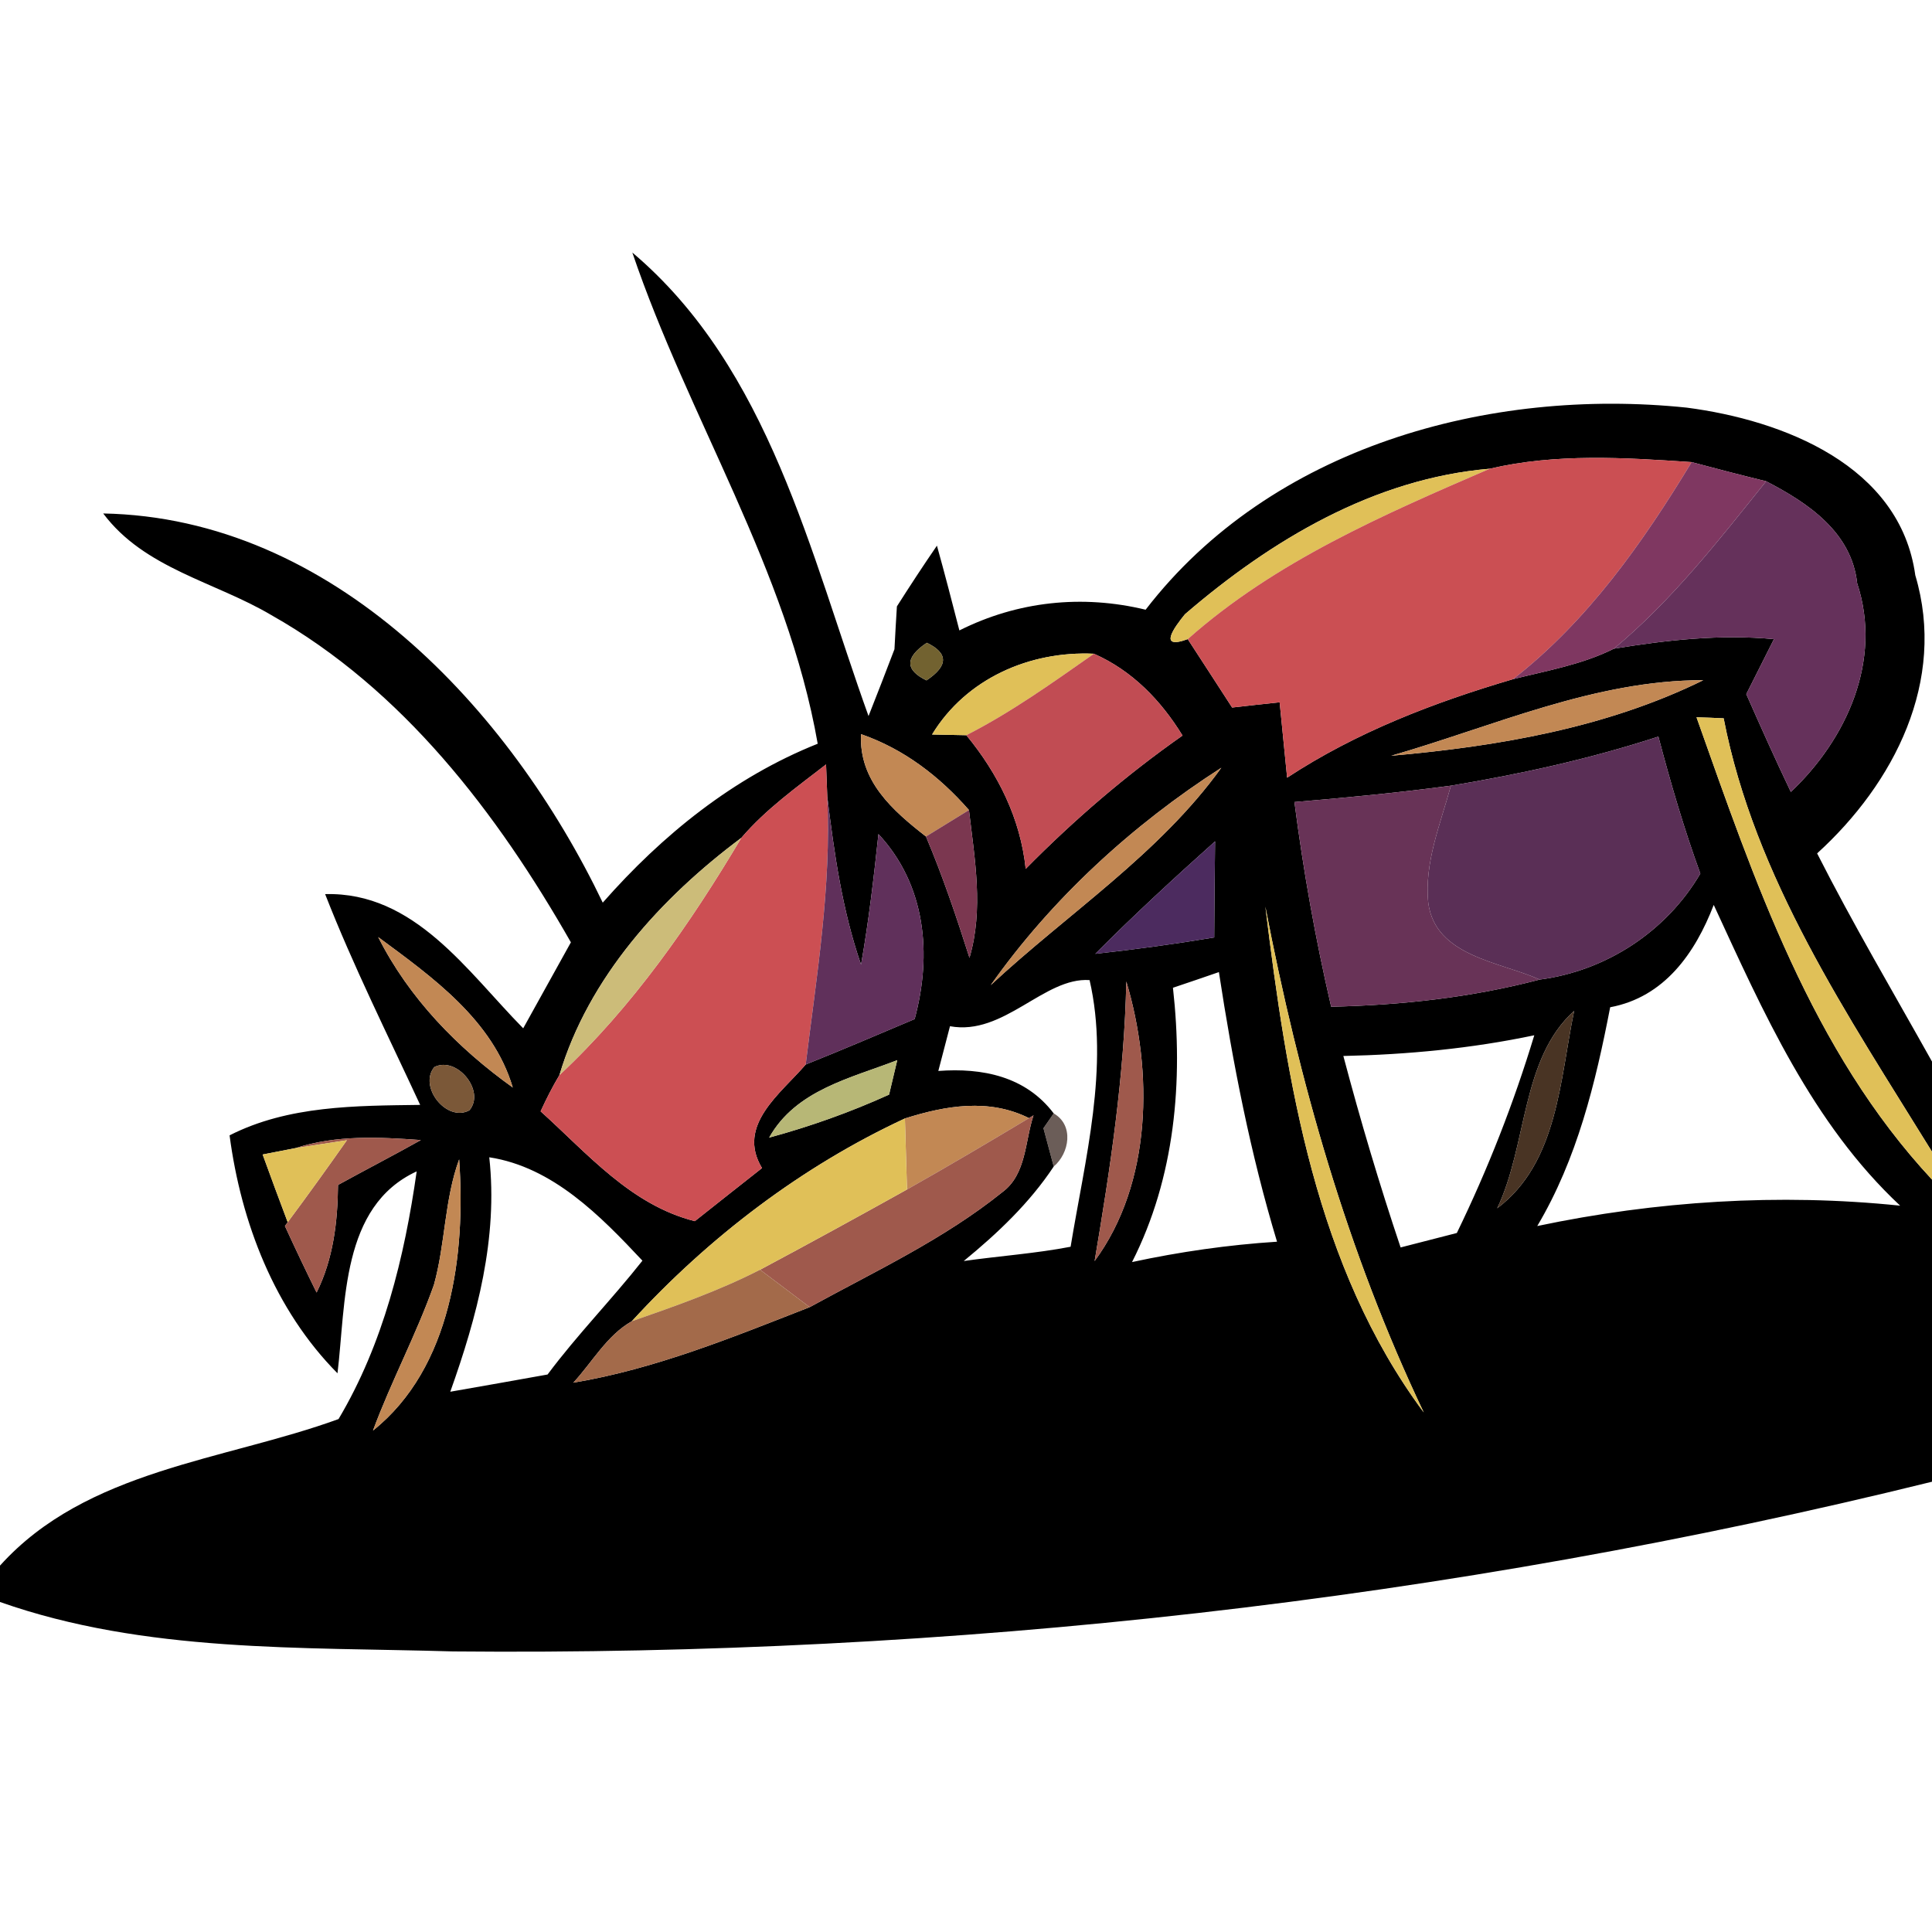 <?xml version="1.0" encoding="UTF-8" ?>
<!DOCTYPE svg PUBLIC "-//W3C//DTD SVG 1.1//EN" "http://www.w3.org/Graphics/SVG/1.1/DTD/svg11.dtd">
<svg width="111pt" height="111pt" viewBox="0 0 111 111" version="1.1" xmlns="http://www.w3.org/2000/svg">
<path fill="#000000" opacity="1.00" d=" M 36.33 14.51 C 44.22 21.18 46.55 31.84 49.90 41.14 C 50.41 39.86 50.90 38.58 51.39 37.30 C 51.42 36.69 51.49 35.46 51.53 34.84 C 52.28 33.66 53.04 32.50 53.83 31.35 C 54.28 32.96 54.70 34.59 55.12 36.22 C 58.47 34.54 62.18 34.15 65.82 35.03 C 73.03 25.67 85.55 22.24 96.91 23.42 C 102.44 24.14 109.17 26.74 110.04 33.05 C 111.85 39.12 108.82 45.01 104.40 49.03 C 106.46 53.09 108.78 57.02 111.00 60.99 L 111.00 66.17 C 106.17 58.34 100.81 50.46 99.03 41.27 C 98.64 41.25 97.86 41.22 97.47 41.21 C 100.80 50.59 104.08 60.34 111.00 67.77 L 111.00 85.13 C 83.25 91.98 54.60 95.15 26.03 94.88 C 17.33 94.62 8.32 94.97 0.00 92.04 L 0.00 89.95 C 4.97 84.43 12.88 83.92 19.45 81.53 C 22.02 77.21 23.24 72.24 23.94 67.30 C 19.58 69.31 19.88 74.85 19.39 78.90 C 15.78 75.26 13.85 70.24 13.19 65.23 C 16.57 63.51 20.45 63.53 24.14 63.48 C 22.28 59.46 20.29 55.49 18.68 51.37 C 23.82 51.23 26.85 55.82 30.06 59.08 C 30.97 57.43 31.89 55.79 32.80 54.14 C 28.57 46.72 23.15 39.61 15.59 35.34 C 12.35 33.42 8.30 32.67 5.93 29.50 C 19.10 29.75 29.29 40.72 34.63 51.86 C 38.05 47.97 42.14 44.66 46.98 42.73 C 45.22 32.68 39.56 24.04 36.33 14.51 M 68.08 35.29 C 67.47 36.04 66.50 37.36 68.24 36.72 C 69.09 38.03 69.94 39.33 70.79 40.65 C 71.47 40.57 72.84 40.42 73.52 40.35 C 73.66 41.79 73.81 43.23 73.95 44.68 C 77.94 42.06 82.38 40.36 86.93 39.02 C 88.88 38.53 90.91 38.18 92.72 37.27 C 95.76 36.77 98.84 36.43 101.92 36.72 C 101.39 37.77 100.86 38.82 100.33 39.88 C 101.16 41.76 102.00 43.64 102.89 45.50 C 106.10 42.46 108.16 37.94 106.70 33.51 C 106.38 30.57 103.87 28.89 101.47 27.65 C 100.04 27.30 98.61 26.93 97.19 26.55 C 93.33 26.29 89.38 26.04 85.59 26.93 C 78.95 27.49 73.03 31.03 68.08 35.29 M 53.25 36.93 C 51.99 37.77 51.99 38.49 53.23 39.09 C 54.49 38.25 54.49 37.53 53.25 36.93 M 53.55 42.20 L 55.52 42.24 C 57.34 44.45 58.63 47.03 58.93 49.92 C 61.70 47.11 64.70 44.53 67.94 42.26 C 66.70 40.24 65.05 38.53 62.85 37.56 C 59.17 37.39 55.51 38.98 53.55 42.20 M 79.93 43.42 C 86.06 42.88 92.29 41.82 97.86 39.08 C 91.63 39.07 85.83 41.72 79.93 43.42 M 83.36 45.14 C 80.37 45.54 77.37 45.83 74.37 46.08 C 74.88 50.03 75.58 53.96 76.48 57.84 C 80.52 57.75 84.54 57.31 88.46 56.28 C 92.28 55.78 95.74 53.52 97.69 50.19 C 96.75 47.61 95.98 44.97 95.28 42.32 C 91.39 43.59 87.39 44.47 83.36 45.14 M 49.47 42.18 C 49.34 44.87 51.29 46.57 53.20 48.06 C 54.16 50.33 54.95 52.67 55.70 55.03 C 56.52 52.24 56.00 49.36 55.67 46.54 C 53.98 44.61 51.93 43.03 49.47 42.18 M 56.92 56.60 C 61.36 52.47 66.59 49.08 70.17 44.11 C 65.06 47.39 60.43 51.63 56.92 56.60 M 42.59 48.14 C 37.98 51.58 33.81 56.16 32.14 61.77 C 31.74 62.44 31.39 63.13 31.06 63.85 C 33.76 66.28 36.24 69.23 39.92 70.16 C 41.20 69.14 42.49 68.13 43.78 67.11 C 42.29 64.65 44.86 62.83 46.29 61.16 C 48.39 60.32 50.47 59.43 52.55 58.55 C 53.56 54.82 53.19 50.84 50.47 47.92 C 50.20 50.43 49.91 52.94 49.47 55.42 C 48.39 52.30 47.93 49.03 47.53 45.77 L 47.46 43.92 C 45.77 45.23 44.00 46.49 42.59 48.14 M 62.93 54.80 C 65.21 54.55 67.49 54.24 69.76 53.86 C 69.77 52.02 69.79 50.18 69.81 48.34 C 67.46 50.44 65.15 52.57 62.93 54.80 M 81.80 81.15 C 77.41 71.94 74.62 62.08 72.70 52.09 C 73.93 62.16 75.59 72.79 81.80 81.15 M 98.46 51.99 C 97.39 54.77 95.62 57.29 92.51 57.87 C 91.67 62.22 90.61 66.59 88.32 70.44 C 95.16 69.00 102.21 68.55 109.17 69.27 C 104.12 64.55 101.30 58.14 98.46 51.99 M 21.73 53.84 C 23.50 57.35 26.29 60.21 29.46 62.48 C 28.31 58.60 24.83 56.13 21.73 53.84 M 54.58 58.96 C 54.36 59.82 54.13 60.67 53.91 61.53 C 56.44 61.34 58.93 61.84 60.54 63.97 L 59.95 64.82 C 60.10 65.37 60.39 66.47 60.54 67.02 C 59.15 69.12 57.31 70.86 55.37 72.45 C 57.41 72.16 59.48 72.02 61.51 71.63 C 62.33 66.63 63.75 61.29 62.60 56.31 C 59.99 56.13 57.68 59.53 54.58 58.96 M 67.39 56.75 C 67.99 62.11 67.51 67.64 65.04 72.51 C 67.78 71.92 70.57 71.52 73.37 71.34 C 71.84 66.28 70.83 61.08 70.03 55.85 C 69.37 56.08 68.05 56.53 67.39 56.75 M 64.71 56.39 C 64.60 61.80 63.79 67.13 62.89 72.45 C 66.19 67.97 66.26 61.56 64.71 56.39 M 86.02 69.42 C 89.52 66.79 89.62 61.99 90.44 58.08 C 87.38 60.83 87.76 65.77 86.02 69.42 M 77.18 60.67 C 78.16 64.37 79.25 68.04 80.47 71.67 C 81.28 71.46 82.90 71.05 83.70 70.84 C 85.48 67.18 86.97 63.38 88.15 59.48 C 84.54 60.24 80.87 60.59 77.18 60.67 M 24.95 61.31 C 24.03 62.44 25.67 64.50 26.97 63.79 C 27.91 62.67 26.23 60.65 24.95 61.31 M 44.19 65.36 C 46.55 64.72 48.85 63.90 51.08 62.89 C 51.20 62.39 51.43 61.41 51.55 60.91 C 48.87 61.95 45.73 62.62 44.19 65.36 M 51.99 64.26 C 46.05 67.02 40.72 71.09 36.30 75.91 C 34.87 76.72 34.03 78.26 32.94 79.44 C 37.66 78.65 42.09 76.83 46.52 75.10 C 50.28 73.04 54.22 71.20 57.58 68.50 C 58.98 67.47 58.88 65.57 59.38 64.08 L 59.12 64.24 C 56.81 63.09 54.33 63.52 51.99 64.26 M 16.99 65.96 C 16.52 66.05 15.57 66.24 15.09 66.33 C 15.56 67.63 16.04 68.92 16.53 70.22 L 16.37 70.44 C 16.96 71.72 17.56 72.99 18.19 74.26 C 19.15 72.33 19.40 70.20 19.42 68.08 C 21.00 67.21 22.61 66.38 24.18 65.50 C 21.78 65.33 19.32 65.20 16.99 65.96 M 24.93 73.82 C 23.92 76.67 22.48 79.35 21.43 82.19 C 25.95 78.58 26.76 72.04 26.38 66.61 C 25.53 68.93 25.59 71.46 24.93 73.82 M 28.11 66.49 C 28.62 71.13 27.41 75.64 25.87 79.96 C 27.73 79.63 29.60 79.31 31.46 78.97 C 33.16 76.69 35.15 74.66 36.91 72.43 C 34.50 69.86 31.76 67.05 28.11 66.49 Z" />
<path fill="#e0c058" opacity="1.00" d=" M 68.08 35.29 C 73.03 31.03 78.95 27.49 85.59 26.93 C 79.47 29.58 73.28 32.25 68.24 36.72 C 66.50 37.36 67.47 36.04 68.08 35.29 Z" />
<path fill="#cb4f53" opacity="1.00" d=" M 85.59 26.93 C 89.38 26.04 93.33 26.29 97.19 26.55 C 94.39 31.17 91.23 35.67 86.93 39.02 C 82.38 40.36 77.94 42.06 73.95 44.68 C 73.81 43.23 73.66 41.79 73.52 40.35 C 72.84 40.42 71.47 40.57 70.79 40.65 C 69.94 39.33 69.09 38.03 68.24 36.72 C 73.28 32.25 79.47 29.58 85.59 26.93 Z" />
<path fill="#7f3761" opacity="1.00" d=" M 97.19 26.55 C 98.61 26.93 100.04 27.30 101.47 27.65 C 98.76 31.03 96.07 34.49 92.72 37.27 C 90.91 38.18 88.88 38.53 86.93 39.02 C 91.23 35.67 94.39 31.17 97.19 26.55 Z" />
<path fill="#65315b" opacity="1.00" d=" M 101.47 27.65 C 103.87 28.89 106.38 30.57 106.70 33.51 C 108.16 37.94 106.10 42.46 102.89 45.50 C 102.00 43.64 101.16 41.76 100.33 39.88 C 100.86 38.82 101.39 37.77 101.92 36.72 C 98.84 36.43 95.76 36.77 92.72 37.27 C 96.07 34.49 98.76 31.03 101.47 27.65 Z" />
<path fill="#6b5c2c" opacity="0.76" d=" M 51.39 37.30 C 51.42 36.69 51.49 35.46 51.53 34.84 C 51.49 35.46 51.42 36.69 51.39 37.30 Z" />
<path fill="#726230" opacity="1.00" d=" M 53.25 36.93 C 54.49 37.53 54.49 38.25 53.23 39.09 C 51.99 38.49 51.99 37.77 53.25 36.93 Z" />
<path fill="#e0c058" opacity="1.00" d=" M 53.55 42.20 C 55.51 38.98 59.17 37.39 62.85 37.56 C 60.48 39.22 58.11 40.92 55.52 42.24 L 53.55 42.20 Z" />
<path fill="#c14c53" opacity="1.00" d=" M 55.52 42.24 C 58.11 40.92 60.48 39.22 62.85 37.56 C 65.05 38.53 66.70 40.24 67.94 42.26 C 64.70 44.53 61.70 47.11 58.93 49.92 C 58.63 47.03 57.34 44.45 55.52 42.24 Z" />
<path fill="#c28854" opacity="1.00" d=" M 79.93 43.42 C 85.83 41.72 91.63 39.07 97.86 39.08 C 92.29 41.82 86.06 42.88 79.93 43.42 Z" />
<path fill="#e0c058" opacity="1.00" d=" M 97.47 41.21 C 97.86 41.22 98.64 41.25 99.03 41.27 C 100.81 50.46 106.17 58.34 111.00 66.17 L 111.00 67.77 C 104.08 60.34 100.80 50.59 97.47 41.21 Z" />
<path fill="#5a2f56" opacity="1.00" d=" M 83.36 45.14 C 87.39 44.47 91.39 43.59 95.28 42.32 C 95.98 44.97 96.75 47.61 97.69 50.19 C 95.74 53.52 92.28 55.78 88.46 56.28 C 86.17 55.25 82.47 54.95 82.06 51.88 C 81.82 49.57 82.76 47.34 83.36 45.14 Z" />
<path fill="#c28854" opacity="1.00" d=" M 49.47 42.18 C 51.93 43.03 53.98 44.61 55.67 46.54 C 55.05 46.92 53.82 47.68 53.20 48.06 C 51.29 46.57 49.34 44.87 49.47 42.18 Z" />
<path fill="#c28854" opacity="1.00" d=" M 56.92 56.60 C 60.43 51.63 65.06 47.39 70.17 44.11 C 66.59 49.08 61.36 52.47 56.92 56.60 Z" />
<path fill="#cc4f53" opacity="1.00" d=" M 42.59 48.14 C 44.00 46.49 45.77 45.23 47.46 43.92 L 47.53 45.77 C 47.77 50.94 46.92 56.05 46.29 61.16 C 44.86 62.83 42.29 64.65 43.78 67.11 C 42.49 68.13 41.20 69.14 39.92 70.16 C 36.24 69.23 33.76 66.28 31.06 63.85 C 31.39 63.13 31.74 62.44 32.14 61.77 C 36.35 57.83 39.66 53.07 42.59 48.14 Z" />
<path fill="#683357" opacity="1.00" d=" M 74.37 46.08 C 77.37 45.83 80.37 45.54 83.36 45.14 C 82.76 47.34 81.82 49.57 82.06 51.88 C 82.47 54.95 86.17 55.25 88.46 56.28 C 84.54 57.31 80.52 57.75 76.48 57.84 C 75.58 53.96 74.88 50.03 74.37 46.08 Z" />
<path fill="#60305b" opacity="1.00" d=" M 47.53 45.77 C 47.93 49.03 48.39 52.30 49.47 55.42 C 49.91 52.94 50.20 50.43 50.47 47.92 C 53.19 50.84 53.56 54.82 52.55 58.55 C 50.47 59.43 48.39 60.32 46.29 61.16 C 46.92 56.05 47.77 50.94 47.53 45.77 Z" />
<path fill="#7b3750" opacity="1.00" d=" M 53.20 48.06 C 53.82 47.68 55.05 46.92 55.67 46.54 C 56.00 49.36 56.52 52.24 55.70 55.03 C 54.95 52.67 54.16 50.33 53.20 48.06 Z" />
<path fill="#ccbc79" opacity="1.00" d=" M 32.14 61.77 C 33.81 56.16 37.98 51.58 42.59 48.14 C 39.66 53.07 36.35 57.83 32.14 61.77 Z" />
<path fill="#4c2b5f" opacity="1.00" d=" M 62.93 54.80 C 65.15 52.57 67.46 50.44 69.81 48.34 C 69.79 50.18 69.77 52.02 69.76 53.86 C 67.49 54.24 65.21 54.55 62.93 54.80 Z" />
<path fill="#e0c058" opacity="1.00" d=" M 81.80 81.15 C 75.59 72.79 73.93 62.16 72.70 52.09 C 74.62 62.08 77.41 71.94 81.80 81.15 Z" />
<path fill="#c28854" opacity="1.00" d=" M 21.73 53.84 C 24.83 56.13 28.31 58.60 29.46 62.48 C 26.29 60.21 23.50 57.35 21.73 53.84 Z" />
<path fill="#9f594c" opacity="1.00" d=" M 64.71 56.39 C 66.26 61.56 66.19 67.97 62.89 72.45 C 63.79 67.13 64.60 61.80 64.71 56.39 Z" />
<path fill="#493424" opacity="1.00" d=" M 86.02 69.42 C 87.76 65.77 87.38 60.83 90.44 58.08 C 89.62 61.99 89.52 66.79 86.02 69.42 Z" />
<path fill="#7b5838" opacity="1.00" d=" M 24.95 61.31 C 26.23 60.65 27.91 62.67 26.97 63.79 C 25.67 64.50 24.03 62.44 24.95 61.31 Z" />
<path fill="#b5b572" opacity="0.97" d=" M 44.19 65.36 C 45.73 62.62 48.87 61.95 51.55 60.91 C 51.43 61.41 51.20 62.39 51.08 62.89 C 48.85 63.90 46.55 64.72 44.19 65.36 Z" />
<path fill="#c28854" opacity="1.00" d=" M 51.99 64.26 C 54.33 63.52 56.81 63.09 59.12 64.24 C 56.80 65.63 54.47 67.01 52.11 68.34 C 52.08 67.32 52.02 65.28 51.99 64.26 Z" />
<path fill="#9f594c" opacity="1.00" d=" M 59.12 64.24 L 59.38 64.08 C 58.88 65.57 58.98 67.47 57.58 68.50 C 54.22 71.20 50.28 73.04 46.52 75.10 C 45.57 74.38 44.62 73.67 43.67 72.95 C 46.50 71.44 49.31 69.90 52.11 68.34 C 54.47 67.01 56.80 65.63 59.12 64.24 Z" />
<path fill="#35211b" opacity="0.73" d=" M 60.54 63.97 C 61.71 64.64 61.45 66.25 60.54 67.02 C 60.39 66.47 60.10 65.37 59.95 64.82 L 60.54 63.97 Z" />
<path fill="#9f594c" opacity="1.00" d=" M 16.99 65.96 C 19.32 65.20 21.78 65.33 24.18 65.50 C 22.61 66.38 21.00 67.21 19.42 68.08 C 19.40 70.20 19.15 72.33 18.19 74.26 C 17.56 72.99 16.96 71.72 16.37 70.44 L 16.53 70.22 C 17.69 68.66 18.82 67.09 19.93 65.51 C 19.20 65.62 17.73 65.85 16.99 65.96 Z" />
<path fill="#e0c058" opacity="1.00" d=" M 36.30 75.91 C 40.72 71.09 46.05 67.02 51.99 64.26 C 52.02 65.28 52.08 67.32 52.11 68.34 C 49.31 69.90 46.50 71.44 43.67 72.95 C 41.31 74.16 38.80 75.04 36.30 75.91 Z" />
<path fill="#e0c058" opacity="1.00" d=" M 15.09 66.33 C 15.57 66.24 16.52 66.05 16.99 65.96 C 17.73 65.85 19.20 65.62 19.93 65.51 C 18.82 67.09 17.69 68.66 16.53 70.22 C 16.04 68.92 15.56 67.63 15.09 66.33 Z" />
<path fill="#c28854" opacity="1.00" d=" M 24.93 73.82 C 25.59 71.46 25.53 68.93 26.38 66.61 C 26.76 72.04 25.95 78.58 21.43 82.19 C 22.48 79.35 23.92 76.67 24.93 73.82 Z" />
<path fill="#a36a4a" opacity="1.00" d=" M 36.30 75.91 C 38.80 75.04 41.31 74.16 43.67 72.95 C 44.62 73.67 45.57 74.38 46.52 75.10 C 42.09 76.83 37.66 78.65 32.94 79.44 C 34.03 78.26 34.87 76.72 36.30 75.91 Z" />
</svg>
